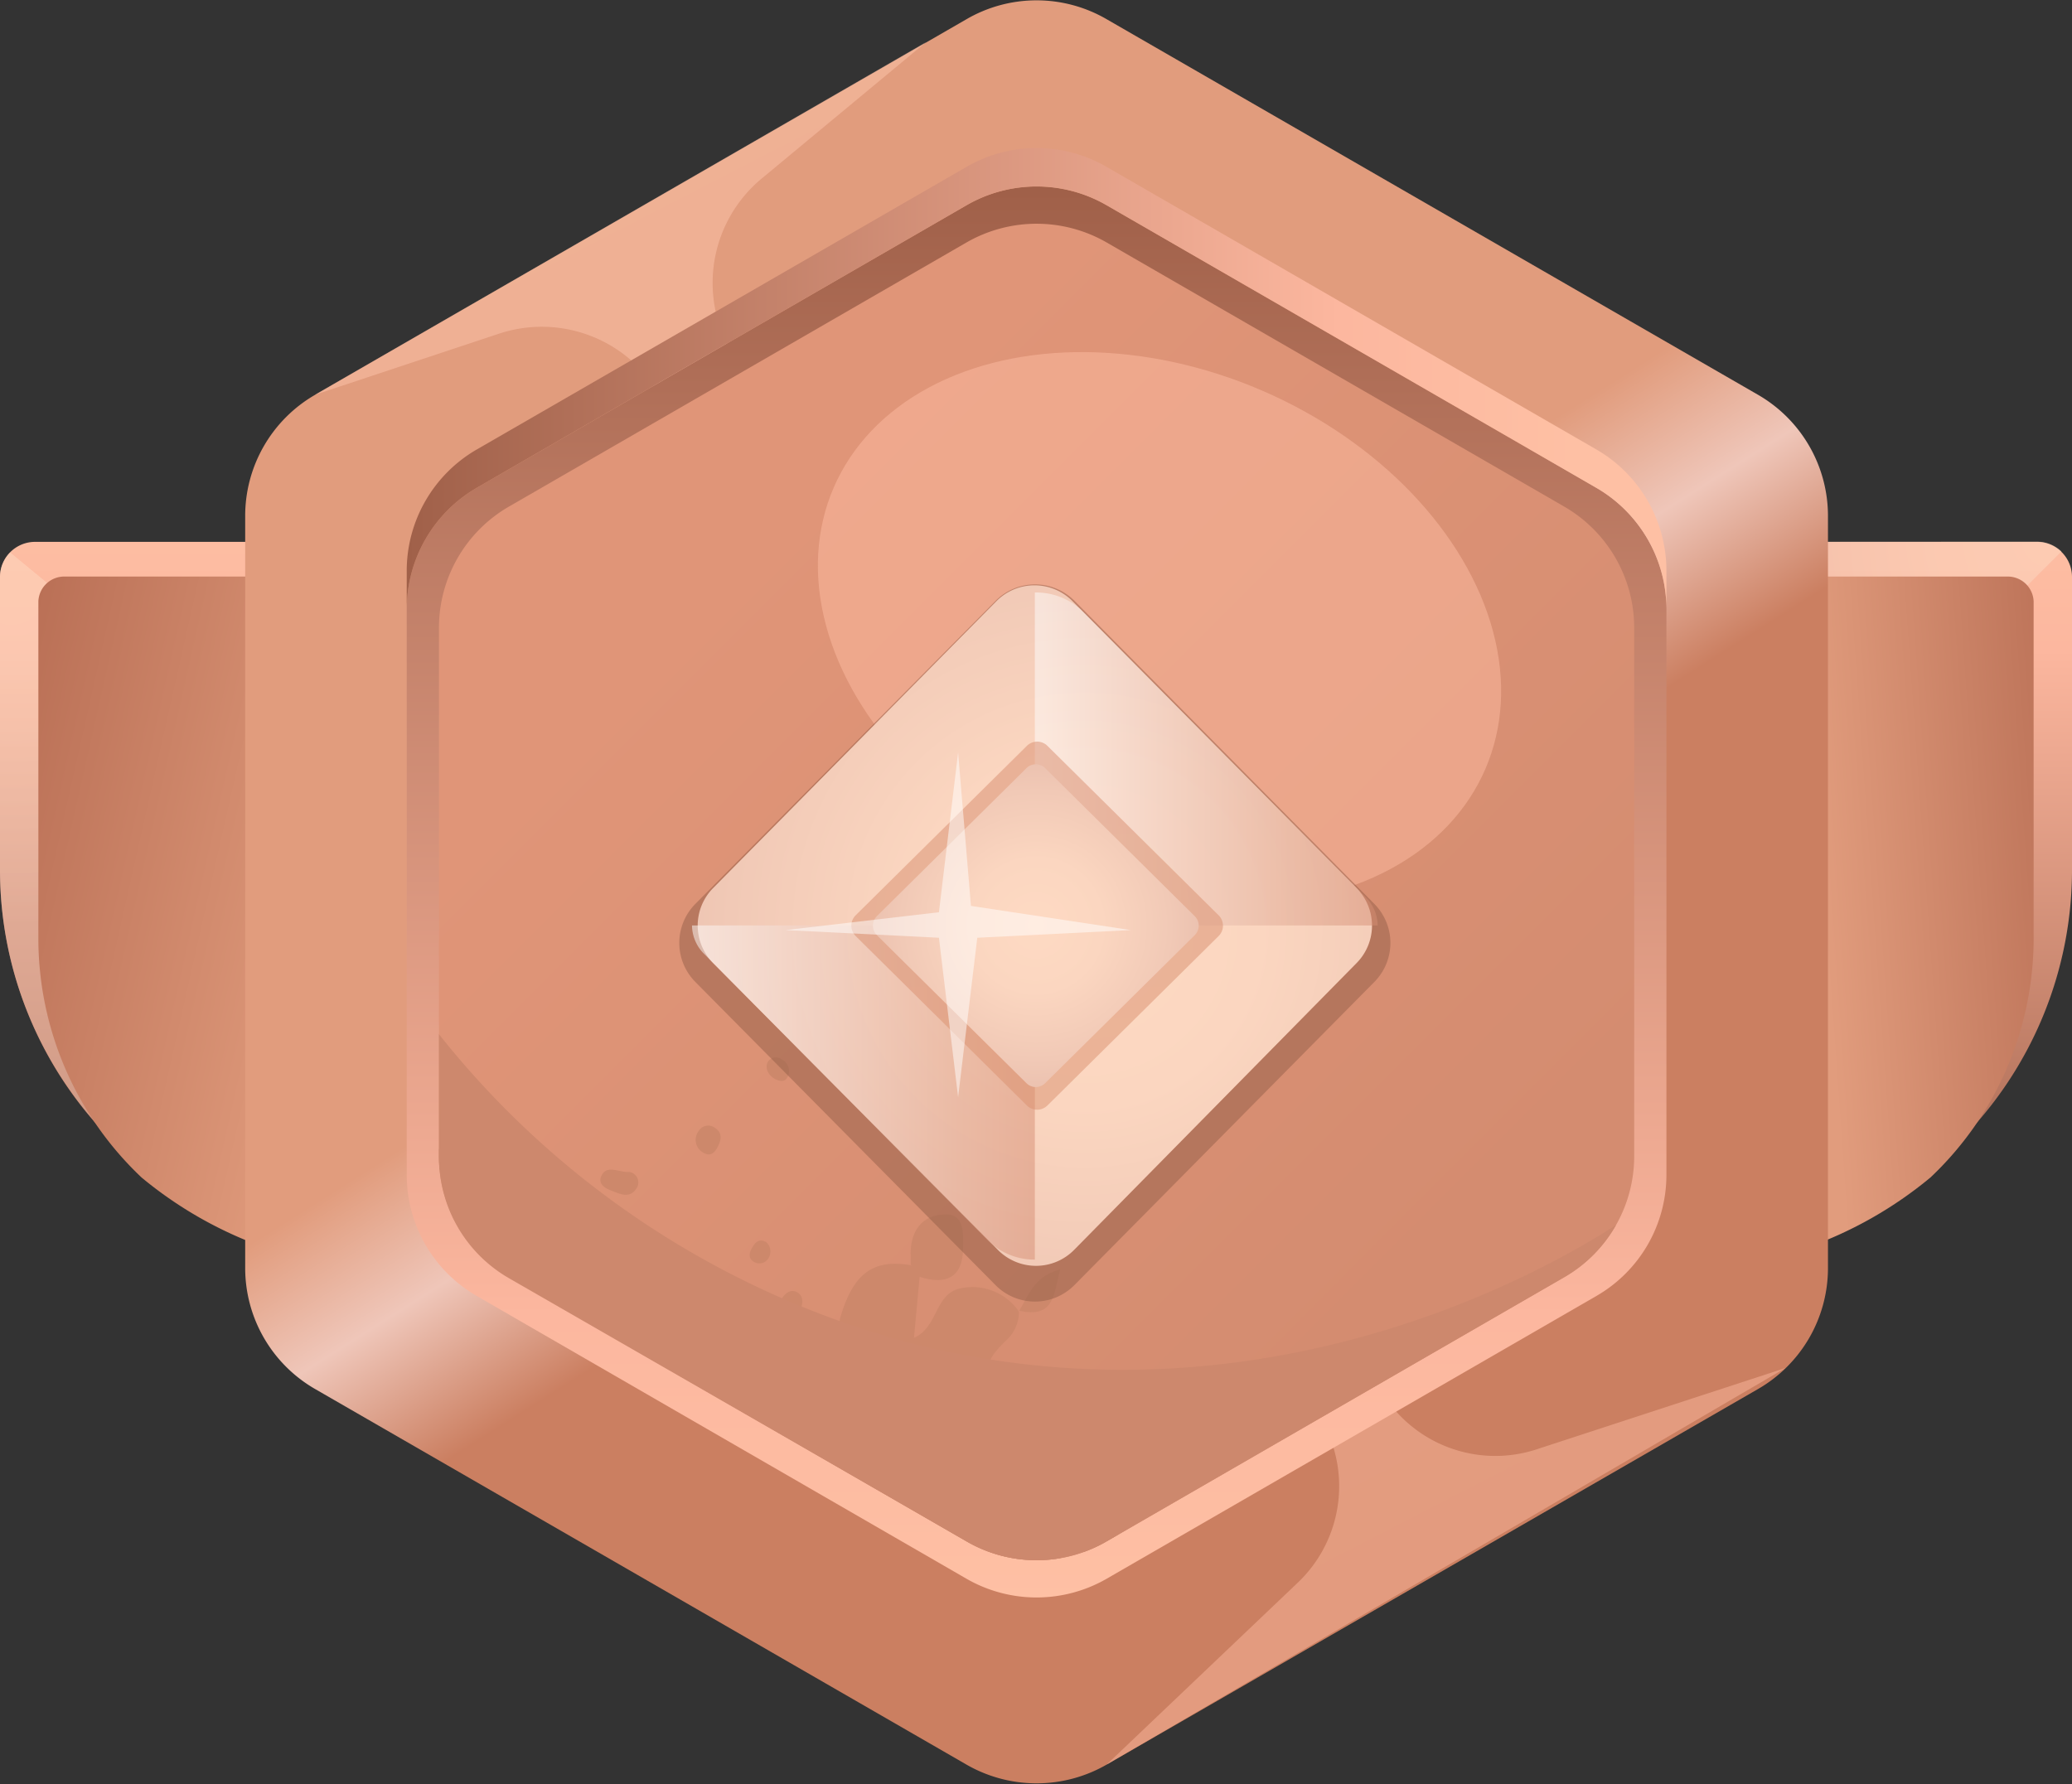 <svg xmlns="http://www.w3.org/2000/svg" xmlns:xlink="http://www.w3.org/1999/xlink" viewBox="0 0 108 93.01"><rect x="0" y="0" width="108" height="93.01" fill="#333333" stroke="none"/><defs><style>.cls-1{fill:none;}.cls-2{fill:url(#linear-gradient);}.cls-15,.cls-16,.cls-18,.cls-19,.cls-20,.cls-23,.cls-3,.cls-6,.cls-9{opacity:0.5;}.cls-3{fill:url(#radial-gradient);}.cls-4{fill:url(#linear-gradient-2);}.cls-5{fill:url(#linear-gradient-3);}.cls-6{fill:url(#radial-gradient-2);}.cls-7{fill:url(#linear-gradient-4);}.cls-8{fill:url(#linear-gradient-5);}.cls-9{fill:url(#linear-gradient-6);}.cls-10{fill:url(#linear-gradient-7);}.cls-11{fill:url(#linear-gradient-8);}.cls-12{clip-path:url(#clip-path);}.cls-13{fill:#cd886b;}.cls-14{fill:#cd886d;}.cls-15{fill:#febda2;}.cls-16{fill:#955f49;}.cls-17{fill:url(#radial-gradient-3);}.cls-18{fill:url(#linear-gradient-9);}.cls-19{fill:url(#linear-gradient-10);}.cls-20{fill:url(#linear-gradient-11);}.cls-21{fill:url(#radial-gradient-4);}.cls-22{fill:url(#linear-gradient-12);}.cls-23{fill:#fff;}</style><linearGradient id="linear-gradient" x1="10" y1="66.03" x2="10" y2="22.62" gradientUnits="userSpaceOnUse"><stop offset="0" stop-color="#a06049"/><stop offset="0.74" stop-color="#fcb79f"/><stop offset="0.93" stop-color="#fec0a4"/></linearGradient><radialGradient id="radial-gradient" cx="0.59" cy="30.75" r="17.78" gradientUnits="userSpaceOnUse"><stop offset="0" stop-color="#fedac3"/><stop offset="0.41" stop-color="#fbd6c0"/><stop offset="0.83" stop-color="#f1c9b6"/><stop offset="1" stop-color="#ecc2b0"/></radialGradient><linearGradient id="linear-gradient-2" x1="-0.84" y1="43.52" x2="20.25" y2="48.27" gradientUnits="userSpaceOnUse"><stop offset="0" stop-color="#ba7056"/><stop offset="0.93" stop-color="#e19c7d"/></linearGradient><linearGradient id="linear-gradient-3" x1="-536.73" y1="66.03" x2="-536.73" y2="22.62" gradientTransform="matrix(1, 0, 0, -1, 634.73, 93.6)" xlink:href="#linear-gradient"/><radialGradient id="radial-gradient-2" cx="106.91" cy="28.08" r="14.9" xlink:href="#radial-gradient"/><linearGradient id="linear-gradient-4" x1="108.74" y1="46.64" x2="93.97" y2="47.69" xlink:href="#linear-gradient-2"/><linearGradient id="linear-gradient-5" x1="75.57" y1="80.52" x2="33.24" y2="13.66" gradientUnits="userSpaceOnUse"><stop offset="0.4" stop-color="#cb7f61"/><stop offset="0.5" stop-color="#efc6b9"/><stop offset="0.59" stop-color="#e19c7d"/></linearGradient><linearGradient id="linear-gradient-6" x1="36.23" y1="9.92" x2="74.21" y2="83.77" gradientUnits="userSpaceOnUse"><stop offset="0" stop-color="#fec5ac"/><stop offset="0.52" stop-color="#fdc1a8"/><stop offset="1" stop-color="#fbb89d"/></linearGradient><linearGradient id="linear-gradient-7" x1="54.03" y1="9.98" x2="54.03" y2="89.19" xlink:href="#linear-gradient"/><linearGradient id="linear-gradient-8" x1="74.52" y1="66.99" x2="30.33" y2="22.81" gradientUnits="userSpaceOnUse"><stop offset="0.01" stop-color="#d48c70"/><stop offset="0.84" stop-color="#e09578"/></linearGradient><clipPath id="clip-path"><path class="cls-1" d="M85.18,60.28V32.73a7.3,7.3,0,0,0-3.65-6.32L57.68,12.64a7.32,7.32,0,0,0-7.3,0L26.53,26.41a7.3,7.3,0,0,0-3.65,6.32V60.28a7.28,7.28,0,0,0,3.65,6.31L50.38,80.36a7.27,7.27,0,0,0,7.3,0L81.53,66.59A7.28,7.28,0,0,0,85.18,60.28Z"/></clipPath><radialGradient id="radial-gradient-3" cx="56.53" cy="48.49" r="22.26" xlink:href="#radial-gradient"/><linearGradient id="linear-gradient-9" x1="53.94" y1="39.57" x2="71.81" y2="39.57" gradientUnits="userSpaceOnUse"><stop offset="0" stop-color="#fff"/><stop offset="0.33" stop-color="#f0d6cd"/><stop offset="0.78" stop-color="#dda28c"/><stop offset="1" stop-color="#d68d73"/></linearGradient><linearGradient id="linear-gradient-10" x1="36.07" y1="56.94" x2="53.94" y2="56.94" xlink:href="#linear-gradient-9"/><linearGradient id="linear-gradient-11" x1="-443.22" y1="-357.9" x2="-424.03" y2="-357.9" gradientTransform="translate(-303.85 481.88) rotate(90)" gradientUnits="userSpaceOnUse"><stop offset="0" stop-color="#d78c6d"/><stop offset="1" stop-color="#da906f"/></linearGradient><radialGradient id="radial-gradient-4" cx="-433.63" cy="-357.85" r="8.44" gradientTransform="translate(-303.85 481.88) rotate(90)" xlink:href="#radial-gradient"/><linearGradient id="linear-gradient-12" x1="21.2" y1="19.74" x2="86.86" y2="19.74" xlink:href="#linear-gradient"/></defs><g id="Layer_2" data-name="Layer 2"><g id="Layer_1-2" data-name="Layer 1"><path class="cls-2" d="M1.83,28.25H20a0,0,0,0,1,0,0v37.1a0,0,0,0,1,0,0h0a20,20,0,0,1-20-20V30.08a1.83,1.83,0,0,1,1.83-1.83Z"/><path class="cls-3" d="M3.06,30.89.53,28.8h0A1.8,1.8,0,0,0,0,30.08V45.35A19.93,19.93,0,0,0,5.52,59.12Z"/><path class="cls-4" d="M21,66.25V30.06H3.41A1.35,1.35,0,0,0,2,31.34V49.06A17.15,17.15,0,0,0,7.38,61.39,21.09,21.09,0,0,0,21,66.25Z"/><path class="cls-5" d="M108,28.25h0a0,0,0,0,1,0,0v37.1a0,0,0,0,1,0,0H89.83A1.83,1.83,0,0,1,88,63.52V48.25A20,20,0,0,1,108,28.25Z" transform="translate(196 93.6) rotate(-180)"/><path class="cls-6" d="M88,28.25v5l15.45-.5,4-4a1.84,1.84,0,0,0-1.26-.51Z"/><path class="cls-7" d="M87,66.25V30.06h17.59A1.35,1.35,0,0,1,106,31.34V49.06a17.15,17.15,0,0,1-5.38,12.33A21.09,21.09,0,0,1,87,66.25Z"/><path class="cls-8" d="M95.28,66.11V26.9a7.29,7.29,0,0,0-3.65-6.32L57.68,1a7.27,7.27,0,0,0-7.3,0L16.43,20.58a7.29,7.29,0,0,0-3.65,6.32V66.11a7.28,7.28,0,0,0,3.65,6.31L50.38,92a7.32,7.32,0,0,0,7.3,0L91.63,72.42A7.28,7.28,0,0,0,95.28,66.11Z"/><path class="cls-9" d="M48.28,2.19,39.7,9.31a7.07,7.07,0,0,0-1.48,9.19L72.07,72.65a6.92,6.92,0,0,0,8,2.92l13-4.25L57.68,92l10-9.52a6.94,6.94,0,0,0,1-8.78L34.19,20.28A7.08,7.08,0,0,0,26,17.4l-9.58,3.18Z"/><path class="cls-10" d="M86.86,61.25V31.76a7.31,7.31,0,0,0-3.64-6.32L57.68,10.7a7.32,7.32,0,0,0-7.3,0L24.84,25.44a7.31,7.31,0,0,0-3.64,6.32V61.25a7.29,7.29,0,0,0,3.64,6.31L50.38,82.31a7.32,7.32,0,0,0,7.3,0L83.22,67.56A7.29,7.29,0,0,0,86.86,61.25Z"/><path class="cls-11" d="M85.18,60.28V32.73a7.3,7.3,0,0,0-3.65-6.32L57.68,12.64a7.32,7.32,0,0,0-7.3,0L26.53,26.41a7.3,7.3,0,0,0-3.65,6.32V60.28a7.28,7.28,0,0,0,3.65,6.31L50.38,80.36a7.27,7.27,0,0,0,7.3,0L81.53,66.59A7.28,7.28,0,0,0,85.18,60.28Z"/><g class="cls-12"><path class="cls-13" d="M29.07,70.42a1.47,1.47,0,0,1,1.05-1.35c2-.85,2-.83.65-2.39-.07-.14-.06-.23,0-.27s.14-.06.18,0c1,.1,1.11-.54,1.12-1.3,0-.42-.05-1,.53-1s.68.44.87.85a18.81,18.81,0,0,0,6.2,7.79,1.16,1.16,0,0,1,.58,1,1.11,1.11,0,0,0,1.13,1.07c.61,0,1.49,0,1.62-.68.37-1.81,1.72-1.46,2.94-1.46-.72-2-.93-2.06-2.31-.89a.6.6,0,0,1-1.06-.22C42.33,71,42,70,42.8,70c1.22,0,.85-.77,1-1.31.67-2.29,1.7-3.06,3.66-2.73.26.14.75.12.47.64l-.29,3.15c1.26-.56,1.07-2.25,2.37-2.57a2.94,2.94,0,0,1,3.1,1.2v0a2,2,0,0,1-.64,1.48c-.65.64-1.36,1.34-.8,2.44.24.47-.06.7-.46.82-.6.19-1.32.29-1,1.2s.55,1.57,1.56,1.67c.13,0,.31-.07.37,0,2.74,2.35,5.31,1.52,8-.68a3.46,3.46,0,0,1-1.88,2.47c-1.14.83-1.2,1.5,0,2.25,1,.84.08,1.77.18,2.66-.33,1.3.1,3.3-2.59,2.56A5.82,5.82,0,0,0,56,79.63c-.59,1.74-1.77,3-2,4.72C50.82,83,48,81,45,79.41c-3.48-1.87-6.73-4.16-10.36-5.76Z"/><path class="cls-13" d="M47.94,66.57l-.47-.64c0-.12,0-.24,0-.37-.07-1.31.54-2.25,1.85-2.25.94,0,.9,1,.88,1.78C50.18,66.63,49.29,67,47.94,66.57Z"/><path class="cls-13" d="M15.42,49.16a1,1,0,0,1,1.41-.45c.68.34.63.85.26,1.37s-.92,1-1.53.59S15.13,49.7,15.42,49.16Z"/><path class="cls-13" d="M58.44,82.63c-.49-.38-.91-.85-.29-1.34s.14-.88.11-1.32a2.47,2.47,0,0,1,1.36,1.46C60.1,82.62,59.74,83.1,58.44,82.63Z"/><path class="cls-13" d="M58.9,85c.31-.32.64-.94,1.13-.63s.4,1,.08,1.49-.6.7-1,.45S58.69,85.46,58.9,85Z"/><path class="cls-13" d="M53.12,68.35c.49-.81.77-1.81,2.14-2.17-.34,1.29-.29,2.58-2.15,2.15Z"/><path class="cls-13" d="M23.49,60.31c.34-.47.43-1.28,1.33-.93a.86.86,0,0,1,.63.85.87.87,0,0,1-.37.57c-.72.5-1.12-.14-1.59-.52Z"/><path class="cls-13" d="M28.31,65.31c.43.39.2.77,0,1.13s-.64.61-1.05.21a.77.77,0,0,1-.09-1.14A.88.88,0,0,1,28.31,65.31Z"/><path class="cls-13" d="M32.79,61.1a.55.55,0,0,1,.36.89c-.35.53-.9.23-1.34.06s-.68-.45-.39-.87S32.35,61.14,32.79,61.1Z"/><path class="cls-13" d="M27.35,61.4a1,1,0,0,1-.15-1.17.69.69,0,0,1,1-.18c.52.3.35.71.09,1.08S27.76,61.65,27.35,61.4Z"/><path class="cls-13" d="M6.9,54c.24-.38.48-.72.92-.5s.33.61.13.95-.44.83-1,.48S6.79,54.29,6.9,54Z"/><path class="cls-13" d="M37.25,58.79c.41.27.36.6.16,1s-.44.49-.76.3a.76.76,0,0,1-.23-1.13A.58.58,0,0,1,37.25,58.79Z"/><path class="cls-13" d="M24.71,64.35c.14-.2.3-.44.57-.26a1,1,0,0,1,.38,1.26c-.1.28-.41.24-.61.11A.88.88,0,0,1,24.71,64.35Z"/><path class="cls-13" d="M40.73,67.74c.24-.4.54-.54.85-.35s.31.64.06,1a.52.52,0,0,1-.81.13A.54.54,0,0,1,40.73,67.74Z"/><path class="cls-13" d="M13.85,55.58a.64.64,0,0,1-.87.19c-.35-.22-.18-.53,0-.78a.56.56,0,0,1,.77-.26C14,54.9,14.1,55.19,13.85,55.58Z"/><path class="cls-13" d="M23.49,60.28c-.31.45-.56,1.11-1.27.47-.14-.13-.25-.55-.16-.67.56-.72,1,.08,1.43.23Z"/><path class="cls-13" d="M11.36,42.49c.25-.28.49-.5.79-.16a.69.69,0,0,1,0,.87.48.48,0,0,1-.79.09C11.09,43,11.26,42.73,11.36,42.49Z"/><path class="cls-13" d="M17.69,45.11a.68.68,0,0,1-.22-1,.47.47,0,0,1,.74-.21.54.54,0,0,1,.17.78C18.23,45,18.06,45.24,17.69,45.11Z"/><path class="cls-13" d="M40,55.4a.5.5,0,0,1,.76-.16.67.67,0,0,1,.28.93c-.15.28-.42.19-.63.09S39.84,55.83,40,55.4Z"/><path class="cls-13" d="M39.94,64.76a.65.65,0,0,1,.13.81.55.55,0,0,1-.77.22c-.33-.19-.24-.5-.08-.77S39.59,64.56,39.94,64.76Z"/><path class="cls-13" d="M31,66.38l-.2.3c-.77-.73-.48-1.43,0-2.21C31.39,65.12,30.63,65.79,31,66.38Z"/><path class="cls-13" d="M12.37,47.34c-.2-.15-.4-.32-.22-.58a.55.55,0,0,1,.77-.18.53.53,0,0,1,.14.44C13,47.37,12.7,47.45,12.37,47.34Z"/></g><path class="cls-14" d="M57.68,80.36,81.53,66.59a7.26,7.26,0,0,0,2.7-2.72C81.71,65.49,66.53,74.94,47.38,70a46.67,46.67,0,0,1-24.5-16.08v6.41a7.28,7.28,0,0,0,3.65,6.31L50.38,80.36A7.27,7.27,0,0,0,57.68,80.36Z"/><ellipse class="cls-15" cx="60.44" cy="32.75" rx="13.5" ry="18.5" transform="translate(6.4 75.25) rotate(-66.63)"/><path class="cls-16" d="M71.64,47.13,56,31.32a2.89,2.89,0,0,0-4.1,0L36.24,47.13a2.89,2.89,0,0,0,0,4.06L51.89,67A2.89,2.89,0,0,0,56,67L71.64,51.19A2.89,2.89,0,0,0,71.64,47.13Z"/><path class="cls-17" d="M70.71,46.3,55.92,31.36a2.79,2.79,0,0,0-4,0L37.17,46.3a2.78,2.78,0,0,0,0,3.91L52,65.15a2.79,2.79,0,0,0,4,0L70.71,50.21A2.78,2.78,0,0,0,70.71,46.3Z"/><path class="cls-18" d="M56.4,31.84a3.48,3.48,0,0,0-2.46-.95V48.25H71.81a2.14,2.14,0,0,0-.66-1.51Z"/><path class="cls-19" d="M36.07,48.25a2.12,2.12,0,0,0,.67,1.52l14.75,14.9a3.45,3.45,0,0,0,2.45,1V48.25Z"/><path class="cls-20" d="M54.6,57.63l8.92-8.83a.76.76,0,0,0,0-1.08L54.6,38.89a.76.76,0,0,0-1.08,0L44.6,47.72a.76.76,0,0,0,0,1.08l8.92,8.83A.76.76,0,0,0,54.6,57.63Z"/><path class="cls-21" d="M54.49,56.46l7.78-7.7a.7.7,0,0,0,0-1l-7.78-7.7a.69.69,0,0,0-1,0l-7.78,7.7a.7.7,0,0,0,0,1l7.78,7.7A.69.69,0,0,0,54.49,56.46Z"/><path class="cls-22" d="M83.22,23.44,57.68,8.7a7.27,7.27,0,0,0-7.3,0L24.84,23.44a7.31,7.31,0,0,0-3.64,6.32v2a7.31,7.31,0,0,1,3.64-6.32L50.38,10.7a7.27,7.27,0,0,1,7.3,0L83.22,25.44a7.31,7.31,0,0,1,3.64,6.32v-2A7.31,7.31,0,0,0,83.22,23.44Z"/><path class="cls-23" d="M50.61,47.23c-.22-2.67-.45-5.34-.67-8l-1,8.33-8,.93,8,.4,1,8.31,1-8.31,8-.4Z"/></g></g></svg>